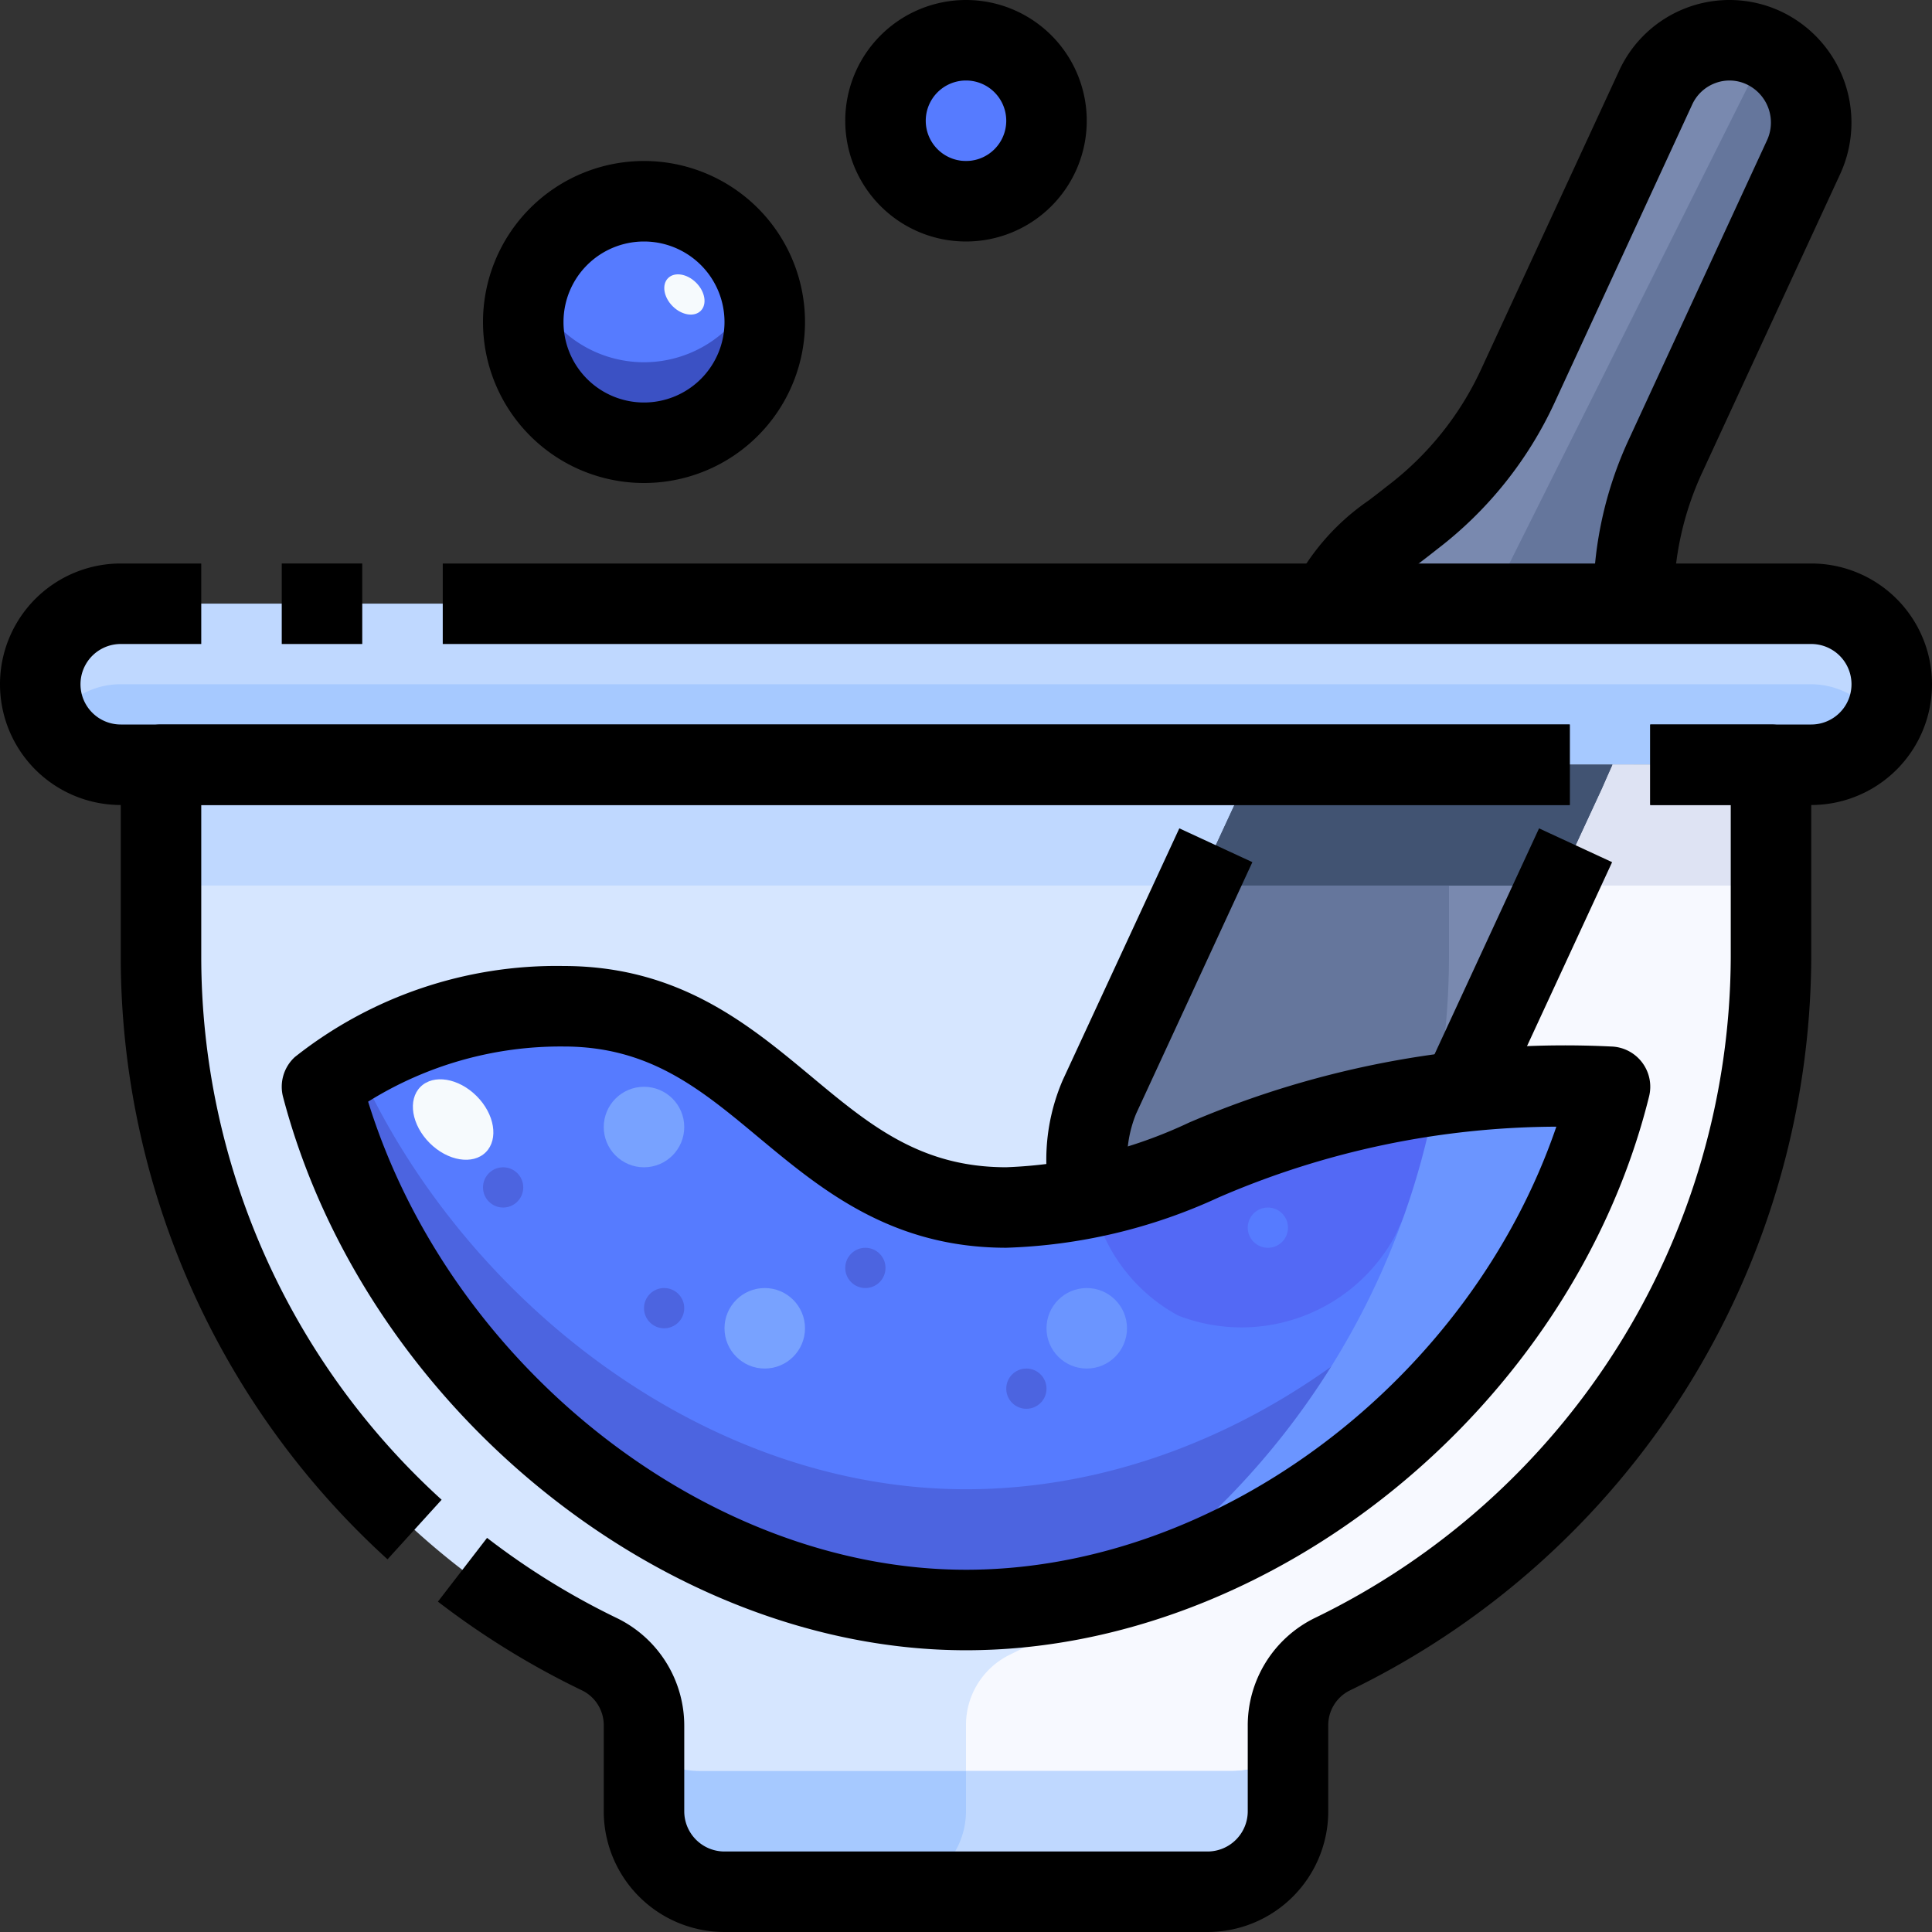 <?xml version="1.0" encoding="utf-8"?>
<svg xmlns="http://www.w3.org/2000/svg" viewBox="0 0 48 48"><rect x="0" y="0" width="48" height="48" fill="#333333" stroke="none"/><title>20-grinding</title><g id="_20-grinding" data-name="20-grinding"><circle cx="24" cy="3.002" r="2" style="fill:#567bff"/><circle cx="16" cy="8.002" r="3" style="fill:#567bff"/><path d="M35.08,12.862a8.633,8.633,0,0,0,2.63-3.27l3.43-7.41a2.017,2.017,0,0,1,2.69-.989A2.051,2.051,0,0,1,45,3.052a2.027,2.027,0,0,1-.19.86l-3.43,7.41A8.587,8.587,0,0,0,40.59,15H33.02A5.977,5.977,0,0,1,35.08,12.862Z" style="fill:#65769c"/><path d="M25,30a8.866,8.866,0,0,0,2.12-.25c2.63-.6,4.71-2.16,9.26-2.63A27.22,27.22,0,0,1,40,27c-1.73,6.97-8.49,13-16,13C16.57,40,9.81,33.861,8,27a9.443,9.443,0,0,1,6-2C19,25,20,30,25,30Z" style="fill:#567bff"/><path d="M46.41,18.412A1.955,1.955,0,0,1,45,19H3a2.006,2.006,0,0,1-2-2,1.955,1.955,0,0,1,.59-1.41A1.955,1.955,0,0,1,3,15H45a2.006,2.006,0,0,1,2,2A1.955,1.955,0,0,1,46.41,18.412Z" style="fill:#a6c9ff"/><path d="M3,17H45a2,2,0,0,1,1.721,1A1.959,1.959,0,0,0,47,17a2.006,2.006,0,0,0-2-2H3a1.955,1.955,0,0,0-1.41.59A1.959,1.959,0,0,0,1.279,18a1.913,1.913,0,0,1,.311-.409A1.955,1.955,0,0,1,3,17Z" style="fill:#bfd8ff"/><path d="M36.37,27l3.43-7.409c.09-.21.18-.41.26-.59H44v4.779A19.218,19.218,0,0,1,33.09,41.11,1.941,1.941,0,0,0,32,42.88V45a2.006,2.006,0,0,1-2,2H18a2.006,2.006,0,0,1-2-2V42.88a1.941,1.941,0,0,0-1.09-1.77A19.218,19.218,0,0,1,4,23.781V19H31.13l-3.82,8.249a3.872,3.872,0,0,0-.19,2.5A8.866,8.866,0,0,1,25,30c-5,0-6-5-11-5a9.443,9.443,0,0,0-6,2c1.81,6.86,8.57,13,16,13,7.51,0,14.27-6.029,16-13a27.22,27.22,0,0,0-3.62.12Z" style="fill:#d6e6ff"/><path d="M31.13,19h8.93c-.08.18-.17.38-.26.59L36.37,27l.01.12c-4.55.47-6.63,2.03-9.26,2.63a3.872,3.872,0,0,1,.19-2.5Z" style="fill:#65769c"/><path d="M29.273,32.685a4.34,4.34,0,0,0,5.385-1.977l1.654-3.579c-4.5.479-6.573,2.023-9.187,2.621A4.249,4.249,0,0,0,29.273,32.685Z" style="fill:#5369f5"/><path d="M17.4,44a2.309,2.309,0,0,1-1.4-.472V45a2.006,2.006,0,0,0,2,2H30a2.006,2.006,0,0,0,2-2V43.528A2.309,2.309,0,0,1,30.6,44Z" style="fill:#a6c9ff"/><path d="M38.915,26.989C36.258,32.607,30.408,37,24,37,17.445,37,11.417,32.22,8.844,26.385A5.57,5.57,0,0,0,8,27c1.81,6.86,8.57,13,16,13,7.51,0,14.27-6.029,16-13C39.624,26.99,39.265,26.987,38.915,26.989Z" style="fill:#4c64e0"/><path d="M24,4a2,2,0,0,1-1.929-1.5A1.973,1.973,0,0,0,22,3a2,2,0,0,0,4,0,1.973,1.973,0,0,0-.071-.5A2,2,0,0,1,24,4Z" style="fill:#3b51c4"/><path d="M16,9a2.986,2.986,0,0,1-2.817-2,3,3,0,1,0,5.634,0A2.986,2.986,0,0,1,16,9Z" style="fill:#3b51c4"/><path d="M27.873,39.458A17.778,17.778,0,0,0,40,27a27.22,27.22,0,0,0-3.62.12c-.24.025-.47.054-.7.085A19.2,19.2,0,0,1,27.873,39.458Z" style="fill:#6b95ff"/><path d="M43.83,1.193a2.016,2.016,0,0,0-2.69.989l-3.43,7.41a8.633,8.633,0,0,1-2.63,3.27A5.977,5.977,0,0,0,33.02,15H37L43.886,1.23C43.866,1.219,43.851,1.2,43.83,1.193Z" style="fill:#7989af"/><path d="M38.684,22,36.37,27l.01.12A27.22,27.22,0,0,1,40,27,17.778,17.778,0,0,1,27.873,39.458,19.19,19.19,0,0,1,25.09,41.11,1.941,1.941,0,0,0,24,42.88V44h6.6a2.309,2.309,0,0,0,1.4-.472V42.88a1.941,1.941,0,0,1,1.09-1.77A19.217,19.217,0,0,0,44,23.781V22Z" style="fill:#f7f9ff"/><path d="M36,23.781a19.322,19.322,0,0,1-.317,3.425c.227-.031.457-.06.7-.085L36.37,27l2.314-5H36Z" style="fill:#7989af"/><path d="M24,44v1a2.006,2.006,0,0,1-2,2h8a2.006,2.006,0,0,0,2-2V43.528A2.309,2.309,0,0,1,30.6,44Z" style="fill:#bfd8ff"/><path d="M40.06,19c-.08.18-.17.38-.26.589L38.684,22H44V19Z" style="fill:#f0f3ff"/><path d="M38.684,22l1.116-2.41c.09-.209.18-.409.26-.589H36v3Z" style="fill:#415372"/><path d="M38.684,22H44V19H40.06c-.08.18-.17.38-.26.589Z" style="fill:#dee3f3"/><polygon points="31.13 19.002 4 19.002 4 22.001 29.741 22.001 31.13 19.002" style="fill:#bfd8ff"/><path d="M38.684,22l1.116-2.41c.09-.209.18-.409.26-.589H31.13l-1.389,3Z" style="fill:#415372"/><circle cx="27" cy="33.001" r="1" style="fill:#6b95ff"/><circle cx="19" cy="33.001" r="1" style="fill:#78a2ff"/><circle cx="16" cy="28.001" r="1" style="fill:#78a2ff"/><circle cx="25.5" cy="34.501" r="0.5" style="fill:#4c64e0"/><circle cx="31.5" cy="30.501" r="0.5" style="fill:#567bff"/><circle cx="16.5" cy="32.501" r="0.5" style="fill:#4c64e0"/><circle cx="21.5" cy="31.501" r="0.5" style="fill:#4c64e0"/><circle cx="12.5" cy="29.501" r="0.5" style="fill:#4c64e0"/><ellipse cx="11.258" cy="27.815" rx="0.825" ry="1.148" transform="translate(-16.376 16.119) rotate(-45.025)" style="fill:#f6fafd"/><ellipse cx="17.004" cy="7.316" rx="0.413" ry="0.574" transform="translate(-0.19 14.174) rotate(-45.025)" style="fill:#f6fafd"/><path d="M39,20H3a3,3,0,0,1,0-6H5v2H3a1,1,0,0,0,0,2H39Z"/><path d="M45,20H41V18h4a1,1,0,0,0,0-2H11V14H45a3,3,0,0,1,0,6Z"/><rect x="7" y="14" width="2" height="2"/><path d="M30,48H18a3,3,0,0,1-3-3V42.884a.963.963,0,0,0-.52-.877,20.359,20.359,0,0,1-3.6-2.215l1.221-1.584a18.356,18.356,0,0,0,3.24,2A2.972,2.972,0,0,1,17,42.884V45a1,1,0,0,0,1,1H30a1,1,0,0,0,1-1V42.884a2.972,2.972,0,0,1,1.655-2.68A18.315,18.315,0,0,0,43,23.784V20H41V18h3a1,1,0,0,1,1,1v4.784A20.325,20.325,0,0,1,33.52,42.007a.963.963,0,0,0-.52.877V45A3,3,0,0,1,30,48Z"/><path d="M9.628,38.741A20.239,20.239,0,0,1,3,23.784V19a1,1,0,0,1,1-1H39v2H5v3.784a18.242,18.242,0,0,0,5.972,13.477Z"/><path d="M26.212,30.271a5,5,0,0,1,.193-3.439L29.3,20.58l1.815.84-2.889,6.251a3.04,3.04,0,0,0-.083,2.058Z"/><rect x="34.454" y="23" width="6.609" height="2" transform="translate(0.122 48.192) rotate(-65.174)"/><path d="M33.9,15.49l-1.744-.98A5.769,5.769,0,0,1,34,12.437c.14-.106.29-.221.457-.354A7.686,7.686,0,0,0,36.8,9.171l3.425-7.41A3.017,3.017,0,0,1,44.255.288a3.054,3.054,0,0,1,1.462,4.04l-3.425,7.41a7.592,7.592,0,0,0-.707,3.27l-2-.016a9.5,9.5,0,0,1,.892-4.094L43.9,3.488a1.049,1.049,0,0,0-.5-1.39,1,1,0,0,0-.777-.036,1.022,1.022,0,0,0-.582.538L38.62,10.011a9.7,9.7,0,0,1-2.914,3.634c-.18.143-.343.268-.493.382A3.853,3.853,0,0,0,33.9,15.49Z"/><path d="M24,41C16.515,41,9.062,34.962,7.033,27.255a1,1,0,0,1,.292-.993A10.467,10.467,0,0,1,14,24c2.862,0,4.6,1.451,6.14,2.731C21.6,27.949,22.862,29,25,29a11.654,11.654,0,0,0,4.547-1.112A23.672,23.672,0,0,1,40.026,26a1,1,0,0,1,.945,1.24C39.059,34.956,31.605,41,24,41ZM9.146,27.37C11.179,33.94,17.581,39,24,39c6.319,0,12.527-4.744,14.667-11.008a21.29,21.29,0,0,0-8.391,1.758A13.568,13.568,0,0,1,25,31c-2.862,0-4.6-1.451-6.14-2.731C17.4,27.051,16.138,26,14,26A9.033,9.033,0,0,0,9.146,27.37Z"/><path d="M24,6a3,3,0,1,1,3-3A3,3,0,0,1,24,6Zm0-4a1,1,0,1,0,1,1A1,1,0,0,0,24,2Z"/><path d="M16,12a4,4,0,1,1,4-4A4,4,0,0,1,16,12Zm0-6a2,2,0,1,0,2,2A2,2,0,0,0,16,6Z"/></g></svg>